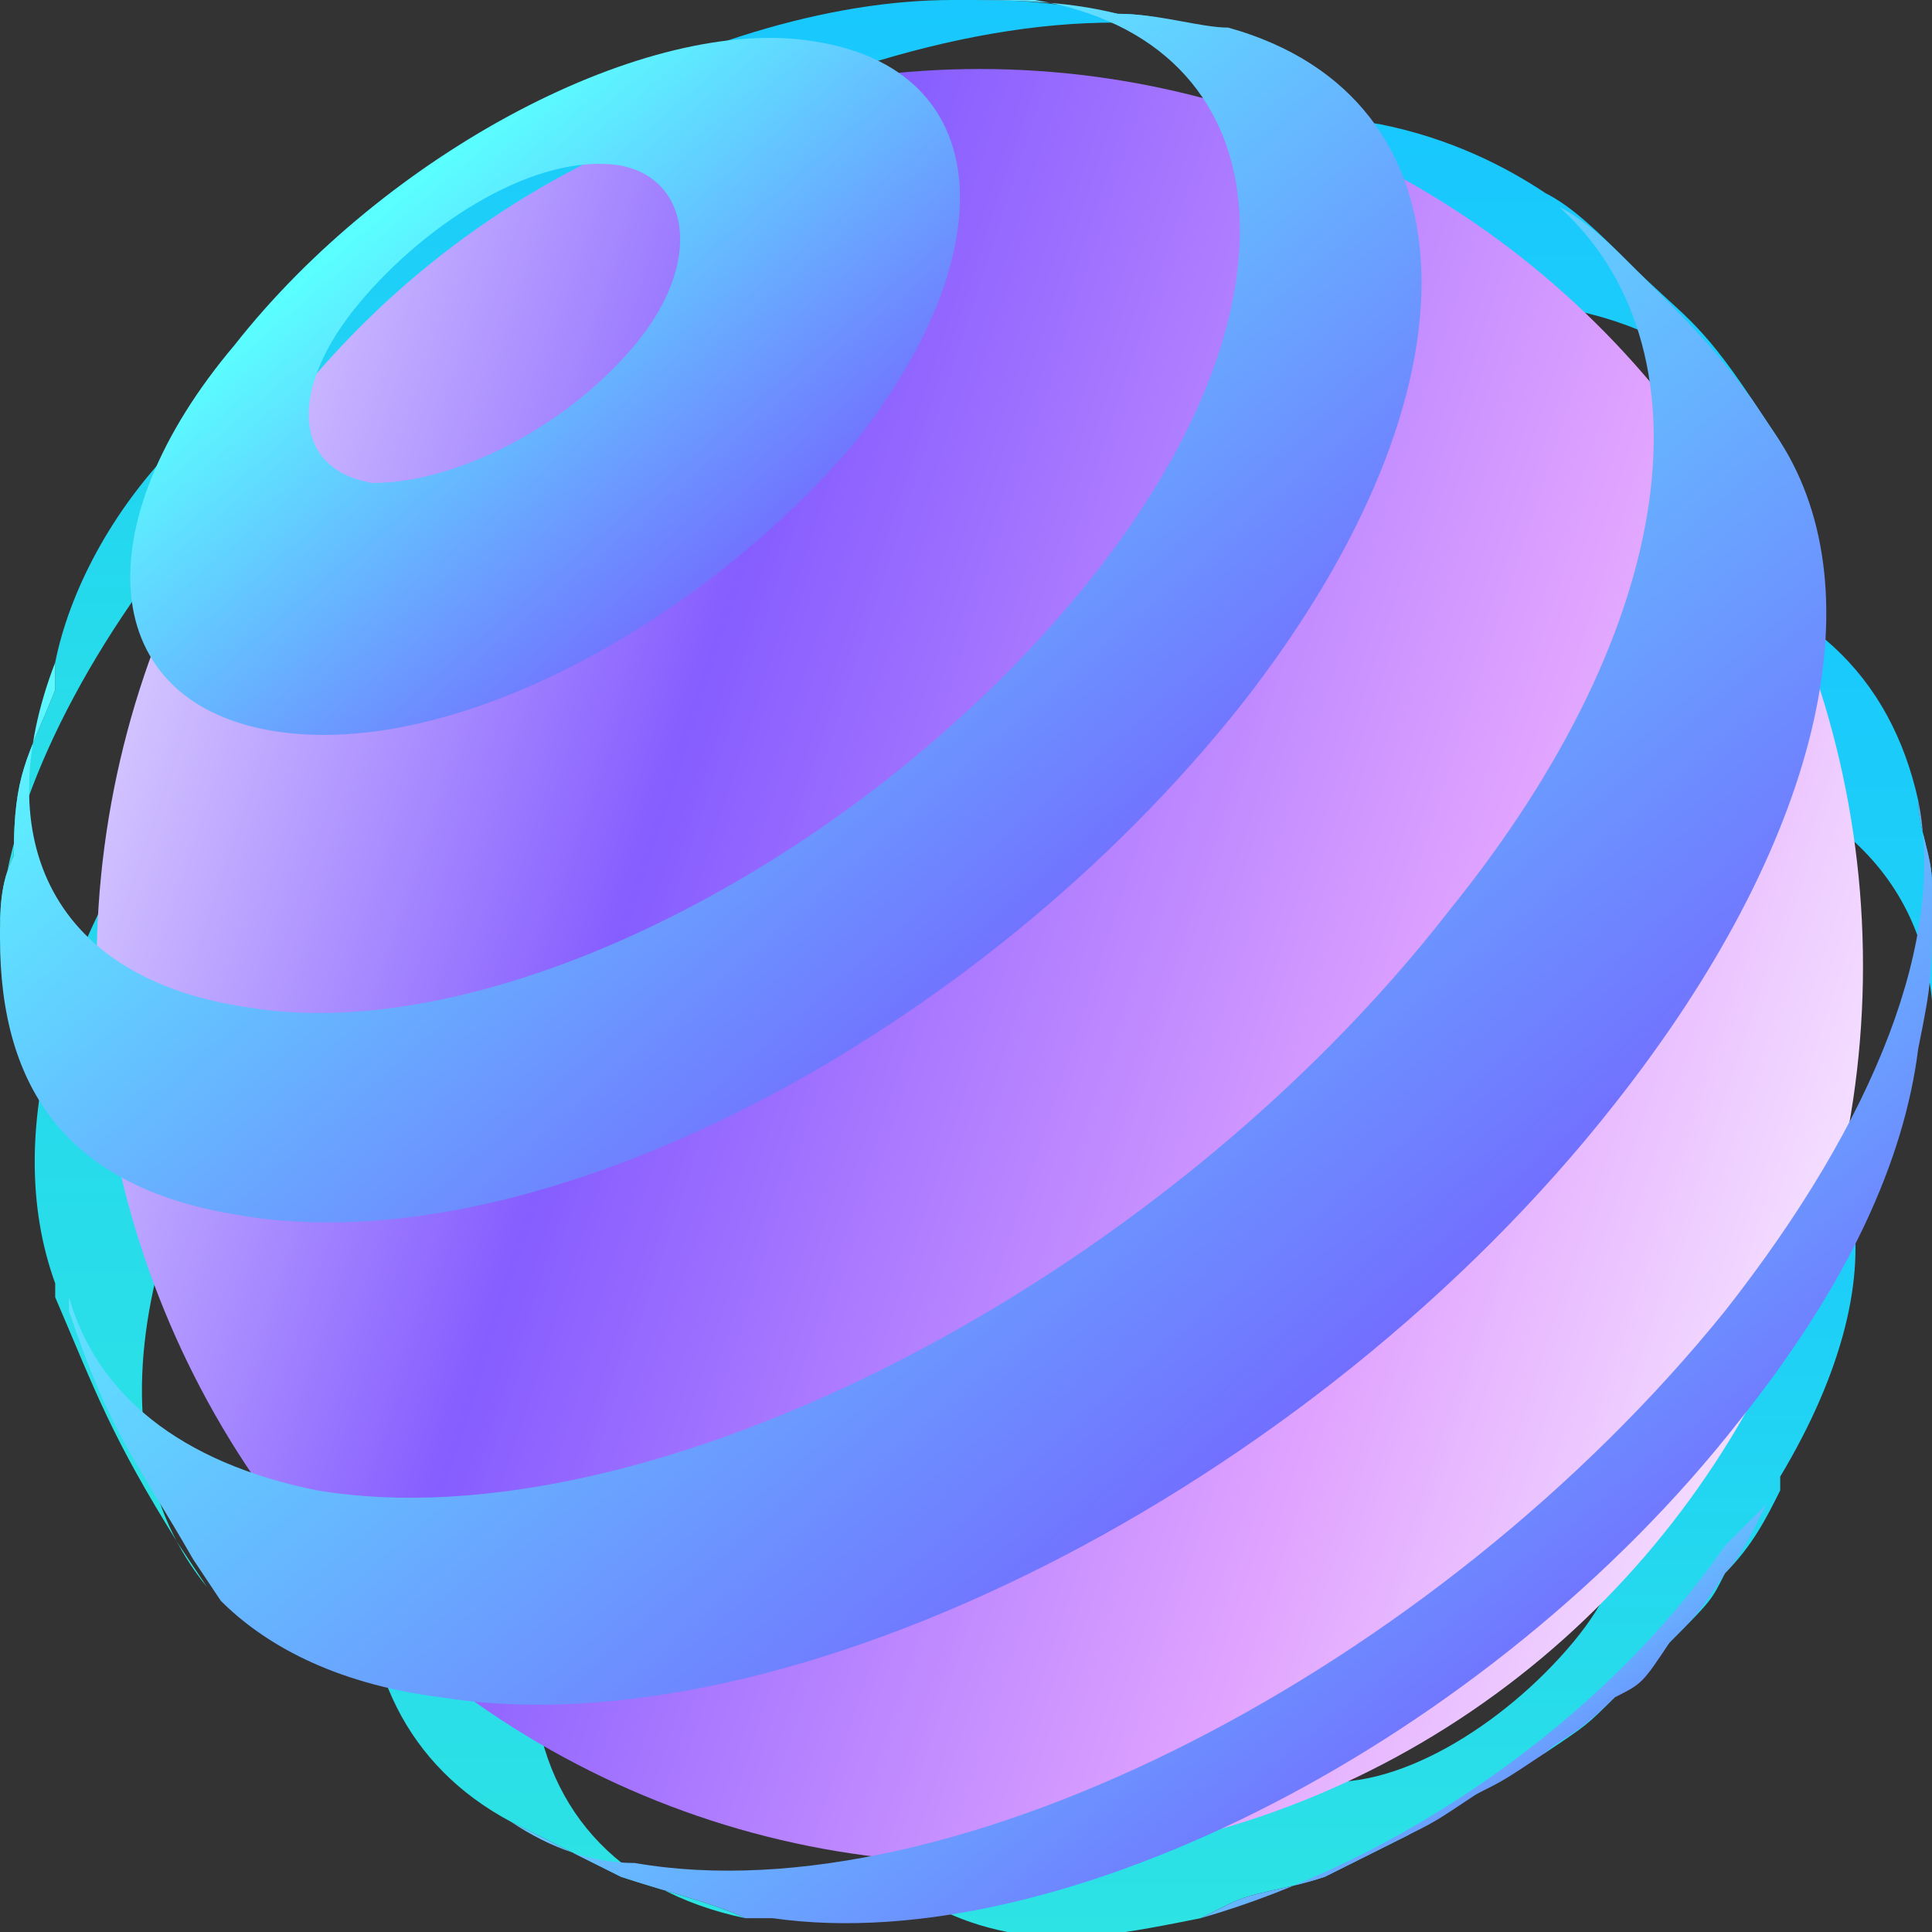 <?xml version="1.0" encoding="utf-8"?>
<!-- Generator: Adobe Illustrator 27.5.0, SVG Export Plug-In . SVG Version: 6.00 Build 0)  -->
<svg version="1.1" id="Livello_1" xmlns="http://www.w3.org/2000/svg" xmlns:xlink="http://www.w3.org/1999/xlink" x="0px" y="0px"
	 viewBox="0 0 14 14" enable-background="new 0 0 14 14" xml:space="preserve">
<rect x="0" y="0" width="14" height="14" fill="#333333" stroke="none"/>
<linearGradient id="SVGID_1_" gradientUnits="userSpaceOnUse" x1="6.553" y1="15.133" x2="6.553" y2="4.503" gradientTransform="matrix(1 0 0 -1 0 16)">
	<stop  offset="0" style="stop-color:#18C8FF"/>
	<stop  offset="1" style="stop-color:#2DE3E3"/>
</linearGradient>
<path fill="url(#SVGID_1_)" d="M12.9,3.2l-0.2-0.3c-0.4-0.6-0.5-0.6-0.9-1c-0.2-0.2-0.4-0.4-0.6-0.5C10.9,1.2,10.5,1,10,0.9
	C7.6,0.5,3.9,2.4,1.7,5.1C0.4,6.7,0,8.2,0.4,9.3l0,0.1c0.3,0.7,0.4,1,0.9,1.8l0.2,0.3c-0.9-1.1-0.5-3,1.1-5c2.2-2.8,6-4.7,8.5-4.3
	C12,2.3,12.5,2.7,12.9,3.2"/>
<linearGradient id="SVGID_00000052103217322089917530000000576617999228137399_" gradientUnits="userSpaceOnUse" x1="4.451" y1="15.992" x2="4.451" y2="9.194" gradientTransform="matrix(1 0 0 -1 0 16)">
	<stop  offset="0" style="stop-color:#18C8FF"/>
	<stop  offset="1" style="stop-color:#2DE3E3"/>
</linearGradient>
<path fill="url(#SVGID_00000052103217322089917530000000576617999228137399_)" d="M8.9,0.3C8.7,0.2,8.4,0.1,8.1,0.1
	C7.5,0,7.4,0,6.9,0C5.1,0,2.7,1.3,1.3,3.2C0.8,3.7,0.5,4.3,0.4,4.8l0,0.2C0.2,5.5,0.1,5.6,0.1,6.2C0,6.4,0,6.6,0,6.8
	C0,6,0.5,4.9,1.3,3.9c1.9-2.4,5.2-4,7.3-3.7C8.7,0.2,8.8,0.2,8.9,0.3"/>
<linearGradient id="SVGID_00000149379228211842220870000015805231269449923494_" gradientUnits="userSpaceOnUse" x1="8.334" y1="11.926" x2="8.334" y2="2.087" gradientTransform="matrix(1 0 0 -1 0 16)">
	<stop  offset="0" style="stop-color:#18C8FF"/>
	<stop  offset="1" style="stop-color:#2DE3E3"/>
</linearGradient>
<path fill="url(#SVGID_00000149379228211842220870000015805231269449923494_)" d="M14,7.7c0-0.6,0-0.7,0-1.3c0-0.2-0.1-0.4-0.1-0.6
	c-0.2-0.9-0.8-1.5-1.9-1.7c-2.3-0.4-5.9,1.4-7.9,4c-1.8,2.2-1.9,4.3-0.4,5.1c0.2,0.1,0.6,0.3,0.8,0.4c0.3,0.1,0.7,0.2,0.9,0.3
	c-1.9-0.4-2.1-2.5-0.3-4.8c1.8-2.3,5-3.9,7.1-3.6C13.5,5.8,14.1,6.6,14,7.7"/>
<linearGradient id="SVGID_00000167358487822506698780000012509335083876284857_" gradientUnits="userSpaceOnUse" x1="9.77" y1="8.293" x2="9.77" y2="1.999" gradientTransform="matrix(1 0 0 -1 0 16)">
	<stop  offset="0" style="stop-color:#18C8FF"/>
	<stop  offset="1" style="stop-color:#2DE3E3"/>
</linearGradient>
<path fill="url(#SVGID_00000167358487822506698780000012509335083876284857_)" d="M9.5,12.9c-0.6-0.1-0.6-0.7-0.1-1.3
	c0.5-0.6,1.4-1.1,1.9-1c0.6,0.1,0.6,0.7,0.1,1.3S10.1,13,9.5,12.9c-0.7,0.6-1.4,0.9-2.2,1.1c0.4,0.1,0.9,0,1.4-0.1l0.2-0.1
	c0.2-0.1,0.4-0.1,0.7-0.2c0.4-0.2,0.4-0.2,0.6-0.3c0.3-0.2,0.3-0.2,0.5-0.3c0.3-0.2,0.3-0.2,0.5-0.3c0.3-0.2,0.3-0.2,0.5-0.4
	c0.3-0.3,0.3-0.3,0.4-0.4c0.3-0.3,0.3-0.3,0.4-0.5c0.2-0.2,0.3-0.4,0.4-0.6l0-0.1c0.9-1.5,0.7-2.8-0.7-3C10.7,7.5,8.3,8.7,7,10.4
	c-1.4,1.7-1.2,3.3,0.3,3.6C8.1,13.8,8.8,13.5,9.5,12.9"/>
<linearGradient id="SVGID_00000166676115685056659670000003456239658747939718_" gradientUnits="userSpaceOnUse" x1="-1.176" y1="11.72" x2="14.784" y2="6.504" gradientTransform="matrix(1 0 0 -1 0 16)">
	<stop  offset="0" style="stop-color:#FFFFFF"/>
	<stop  offset="0.367" style="stop-color:#865DFF"/>
	<stop  offset="0.718" style="stop-color:#E0A3FF"/>
	<stop  offset="1" style="stop-color:#FFFFFF"/>
</linearGradient>
<ellipse fill="url(#SVGID_00000166676115685056659670000003456239658747939718_)" cx="7.1" cy="7" rx="6.4" ry="6.5"/>
<linearGradient id="SVGID_00000099635664899213220740000015711564195812133785_" gradientUnits="userSpaceOnUse" x1="4.396" y1="11.99" x2="10.933" y2="4.381" gradientTransform="matrix(1 0 0 -1 0 16)">
	<stop  offset="0" style="stop-color:#5AFFFF"/>
	<stop  offset="1" style="stop-color:#784AFF"/>
</linearGradient>
<path fill="url(#SVGID_00000099635664899213220740000015711564195812133785_)" d="M3.2,12.3c2.5,0.4,6.3-1.5,8.5-4.3
	c1.5-1.9,1.9-3.7,1.2-4.8l-0.2-0.3c-0.3-0.4-0.4-0.5-0.9-1c-0.1-0.1-0.3-0.3-0.5-0.4c1.1,1,0.9,3-0.8,5.1c-2.1,2.7-5.8,4.6-8.2,4.2
	c0,0,0,0,0,0c-1-0.2-1.6-0.7-1.8-1.4l0,0.1c0.3,0.9,0.5,1.1,0.9,1.8l0.2,0.3C1.9,11.9,2.4,12.2,3.2,12.3C3.1,12.3,3.2,12.3,3.2,12.3
	z"/>
<linearGradient id="SVGID_00000114796423963380646560000007413525517871080578_" gradientUnits="userSpaceOnUse" x1="11.198" y1="14.604" x2="11.253" y2="14.537" gradientTransform="matrix(1 0 0 -1 0 16)">
	<stop  offset="0" style="stop-color:#5AFFFF"/>
	<stop  offset="1" style="stop-color:#784AFF"/>
</linearGradient>
<path fill="url(#SVGID_00000114796423963380646560000007413525517871080578_)" d="M11.3,1.5c0,0-0.1-0.1-0.1-0.1
	C11.2,1.4,11.2,1.4,11.3,1.5z"/>
<linearGradient id="SVGID_00000000184012173984156500000001214632704080063365_" gradientUnits="userSpaceOnUse" x1="2.804" y1="14.495" x2="5.831" y2="10.959" gradientTransform="matrix(1 0 0 -1 0 16)">
	<stop  offset="0" style="stop-color:#5AFFFF"/>
	<stop  offset="1" style="stop-color:#784AFF"/>
</linearGradient>
<path fill="url(#SVGID_00000000184012173984156500000001214632704080063365_)" d="M2,5.3C2,5.3,2,5.3,2,5.3c1.3,0.2,3.1-0.8,4.2-2.1
	c1.1-1.4,1-2.7-0.3-2.9C4.7,0.1,2.8,1.1,1.7,2.5C0.6,3.8,0.7,5.1,2,5.3z M2.6,2.2c0.5-0.6,1.3-1.1,1.9-1C5,1.3,5.1,1.9,4.6,2.5
	s-1.3,1-1.9,1c0,0,0,0,0,0C2.1,3.4,2.1,2.8,2.6,2.2L2.6,2.2z"/>
<linearGradient id="SVGID_00000147216299879064770080000017468917764175402405_" gradientUnits="userSpaceOnUse" x1="3.124" y1="13.832" x2="8.453" y2="7.703" gradientTransform="matrix(1 0 0 -1 0 16)">
	<stop  offset="0" style="stop-color:#5AFFFF"/>
	<stop  offset="1" style="stop-color:#784AFF"/>
</linearGradient>
<path fill="url(#SVGID_00000147216299879064770080000017468917764175402405_)" d="M1.7,8.8C1.7,8.8,1.8,8.8,1.7,8.8
	C3.9,9.2,7.1,7.5,9,5.1c1.8-2.3,1.7-4.4-0.1-4.9C8.7,0.2,8.4,0.1,8.1,0.1C7.7,0,7.3,0,6.9,0c0.2,0,0.4,0,0.6,0
	c1.8,0.3,2,2.2,0.4,4.2c-1.6,2-4.3,3.4-6.1,3.1c0,0,0,0,0,0C0.4,7.1-0.1,6.1,0.4,4.8l0,0.2C0.2,5.5,0.1,5.6,0.1,6.2
	C0,6.4,0,6.6,0,6.8C0,7.9,0.5,8.6,1.7,8.8z"/>
<linearGradient id="SVGID_00000015348222296692741730000002540833130531320478_" gradientUnits="userSpaceOnUse" x1="7.171" y1="8.504" x2="12.038" y2="2.47" gradientTransform="matrix(1 0 0 -1 0 16)">
	<stop  offset="0" style="stop-color:#5AFFFF"/>
	<stop  offset="1" style="stop-color:#784AFF"/>
</linearGradient>
<path fill="url(#SVGID_00000015348222296692741730000002540833130531320478_)" d="M14,6.4c0-0.2-0.1-0.4-0.1-0.6
	c0.2,1-0.3,2.3-1.4,3.7c-2.1,2.6-5.6,4.4-7.9,4c0,0,0,0,0,0c-0.3,0-0.6-0.1-0.9-0.3c0.2,0.1,0.6,0.3,0.8,0.4
	c0.3,0.1,0.7,0.2,0.9,0.3c0.1,0,0.1,0,0.2,0c-0.1,0-0.1,0,0,0c2.1,0.3,5.2-1.3,7-3.6c0.8-1,1.2-1.9,1.3-2.7C14,7.1,14,7.1,14,6.4z"
	/>
<linearGradient id="SVGID_00000031193617427936814580000008939497236237695924_" gradientUnits="userSpaceOnUse" x1="10.136" y1="4.461" x2="11.799" y2="2.136" gradientTransform="matrix(1 0 0 -1 0 16)">
	<stop  offset="0" style="stop-color:#5AFFFF"/>
	<stop  offset="1" style="stop-color:#784AFF"/>
</linearGradient>
<path fill="url(#SVGID_00000031193617427936814580000008939497236237695924_)" d="M8.7,13.9l0.2-0.1c0.2-0.1,0.4-0.1,0.7-0.2
	c0.2-0.1,0.2-0.1,0.6-0.3c0.2-0.1,0.2-0.1,0.5-0.3c0.2-0.1,0.2-0.1,0.5-0.3c0.1-0.1,0.2-0.1,0.5-0.4c0.2-0.1,0.2-0.1,0.4-0.4
	c0.2-0.2,0.2-0.2,0.4-0.5c0.1-0.1,0.2-0.3,0.3-0.5c-0.1,0.1-0.2,0.2-0.3,0.3C11.6,12.5,10.1,13.5,8.7,13.9z"/>
</svg>
